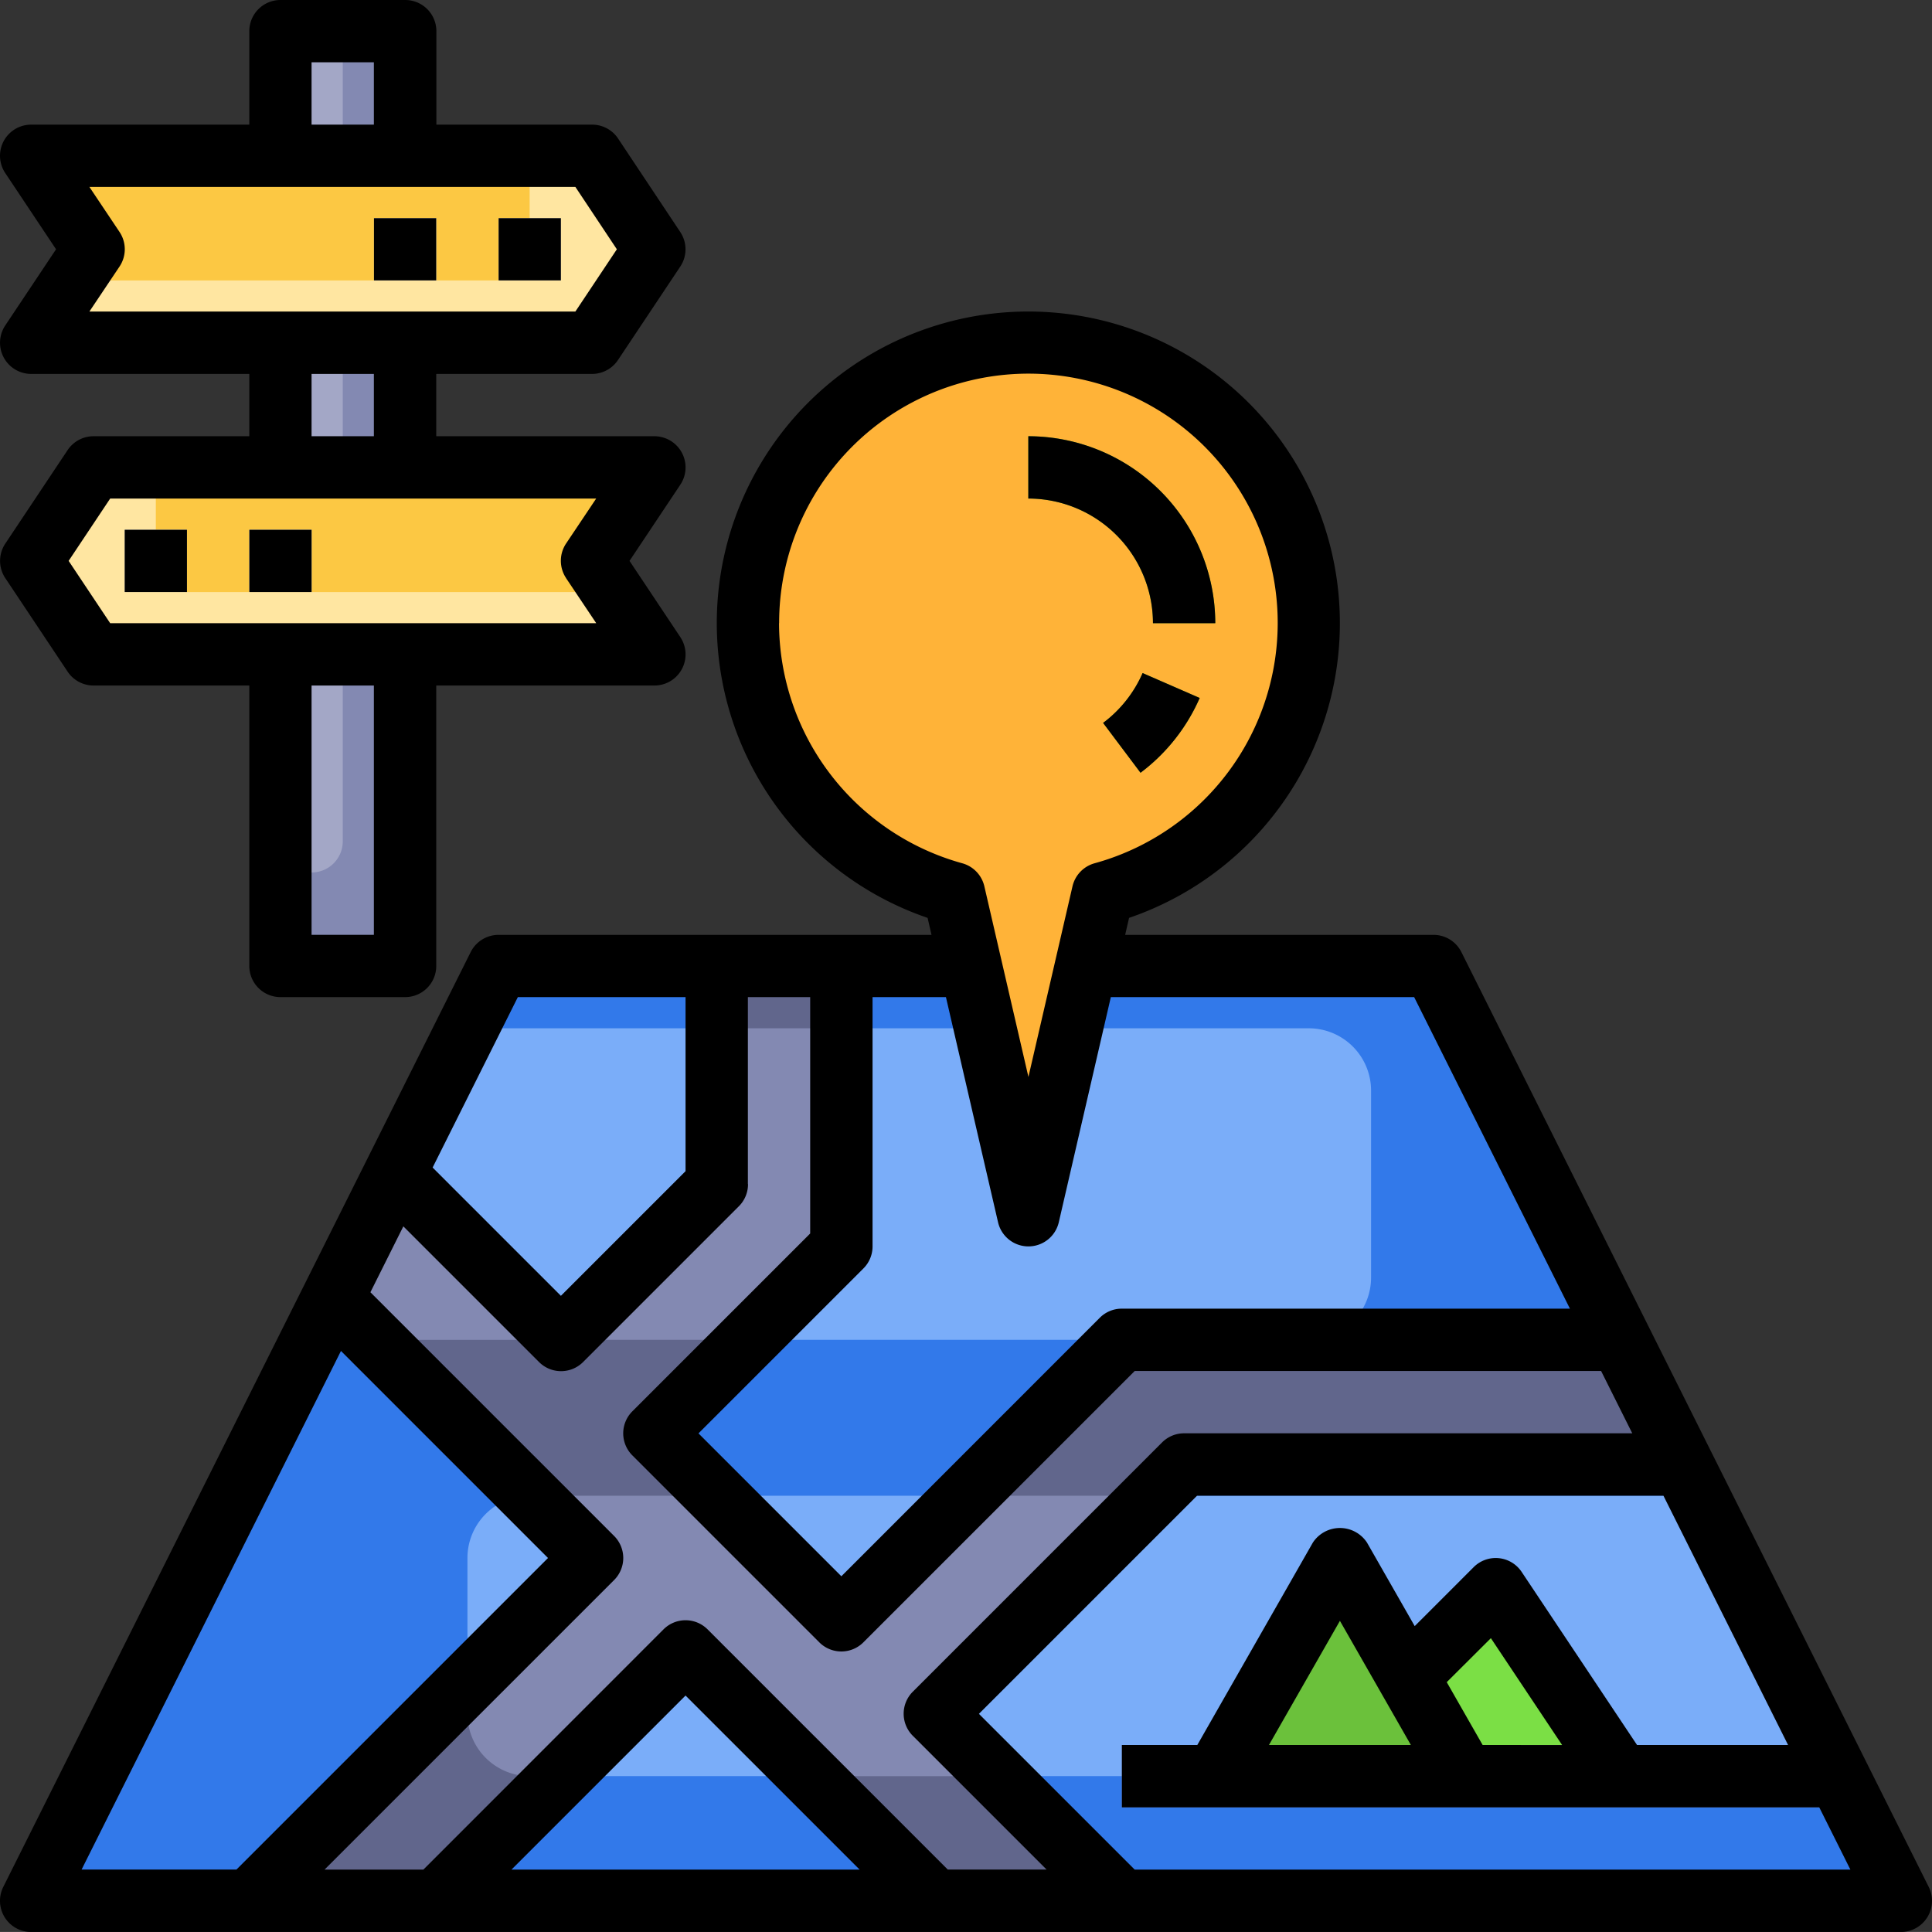 <svg id="mapa-de-viaje" xmlns="http://www.w3.org/2000/svg" width="76.897" height="76.895" viewBox="0 0 76.897 76.895">
  <rect x="0" y="0" width="76.897" height="76.895" fill="#333333" stroke="none"/>
  <path id="Trazado_632740" data-name="Trazado 632740" d="M39.207,32H20.6L2,69.207H76.414L57.811,32H44.168" transform="translate(-0.759 6.447)" fill="#3279ea"/>
  <path id="Trazado_632741" data-name="Trazado 632741" d="M64.989,49H18.48A2.48,2.48,0,0,0,16,51.48v6.2a2.48,2.48,0,0,0,2.48,2.48h52.09Z" transform="translate(2.605 10.532)" fill="#7aadf9"/>
  <path id="Trazado_632742" data-name="Trazado 632742" d="M11,46.4H50.688a2.48,2.48,0,0,0,2.48-2.48V36.48A2.48,2.48,0,0,0,50.688,34H17.2Z" transform="translate(1.403 6.928)" fill="#7aadf9"/>
  <path id="Trazado_632743" data-name="Trazado 632743" d="M46.207,51.844H66.051l-2.48-4.961H43.727L32.565,58.045,25.123,50.6l7.441-7.441V32H27.6v8.682l-6.2,6.2-6.614-6.614-2.48,4.961L22.643,55.565,9,69.207h7.441l9.922-9.922,9.922,9.922h7.441l-7.441-7.441Z" transform="translate(0.923 6.447)" fill="#61668c"/>
  <path id="Trazado_632744" data-name="Trazado 632744" d="M34.6,57.682,43.285,49H35.844l-4.961,4.961L25.922,49H18.48l2.48,2.48L16,56.441v1.24a2.48,2.48,0,0,0,2.48,2.48h1.24L24.682,55.2l4.961,4.961h7.441Z" transform="translate(2.605 10.532)" fill="#8389b2"/>
  <g id="Grupo_926683" data-name="Grupo 926683" transform="translate(13.231 40.928)">
    <path id="Trazado_632745" data-name="Trazado 632745" d="M14.147,38.667l-2.48,4.961,1.653,1.653h7.441Z" transform="translate(-11.667 -32.879)" fill="#8389b2"/>
    <path id="Trazado_632746" data-name="Trazado 632746" d="M30.162,42.682V34H25.2v6.2L19,46.4h7.441Z" transform="translate(-9.905 -34)" fill="#8389b2"/>
  </g>
  <path id="Trazado_632747" data-name="Trazado 632747" d="M54.682,59.441,49.721,52,46,55.721v3.721" transform="translate(9.812 11.252)" fill="#7bdf45"/>
  <path id="Trazado_632748" data-name="Trazado 632748" d="M10,2h4.961V39.207H10Z" transform="translate(1.163 -0.76)" fill="#8389b2"/>
  <path id="Trazado_632749" data-name="Trazado 632749" d="M10,2V35.486h1.24a1.241,1.241,0,0,0,1.24-1.24V2Z" transform="translate(1.163 -0.76)" fill="#a3a7c6"/>
  <path id="Trazado_632750" data-name="Trazado 632750" d="M24.324,13.441H2L4.48,9.721,2,6H24.324L26.8,9.721Z" transform="translate(-0.759 0.201)" fill="#ffe6a1"/>
  <path id="Trazado_632751" data-name="Trazado 632751" d="M2,6,4.48,9.721l-.827,1.24H20.6a1.241,1.241,0,0,0,1.24-1.24V6Z" transform="translate(-0.759 0.201)" fill="#fcc843"/>
  <path id="Trazado_632752" data-name="Trazado 632752" d="M40,59.682,44.961,51l4.961,8.682" transform="translate(8.37 11.012)" fill="#6bc13b"/>
  <g id="Grupo_926684" data-name="Grupo 926684" transform="translate(19.845 8.682)">
    <path id="Trazado_632753" data-name="Trazado 632753" d="M17,8h2.48v2.48H17Z" transform="translate(-17 -8)" fill="#fff"/>
  </g>
  <g id="Grupo_926685" data-name="Grupo 926685" transform="translate(14.884 8.682)">
    <path id="Trazado_632754" data-name="Trazado 632754" d="M13,8h2.48v2.48H13Z" transform="translate(-13 -8)" fill="#fff"/>
  </g>
  <path id="Trazado_632755" data-name="Trazado 632755" d="M4.48,23.441H26.8l-2.48-3.721L26.8,16H4.48L2,19.721Z" transform="translate(-0.759 2.604)" fill="#ffe6a1"/>
  <path id="Trazado_632756" data-name="Trazado 632756" d="M25.844,16l-2.48,3.721.827,1.24H7.24A1.241,1.241,0,0,1,6,19.721V16Z" transform="translate(0.202 2.604)" fill="#fcc843"/>
  <g id="Grupo_926686" data-name="Grupo 926686" transform="translate(4.962 21.084)">
    <path id="Trazado_632757" data-name="Trazado 632757" d="M5,18H7.48v2.48H5Z" transform="translate(-5 -18)" fill="#fff"/>
  </g>
  <g id="Grupo_926687" data-name="Grupo 926687" transform="translate(9.923 21.084)">
    <path id="Trazado_632758" data-name="Trazado 632758" d="M9,18h2.48v2.48H9Z" transform="translate(-9 -18)" fill="#fff"/>
  </g>
  <path id="Trazado_632759" data-name="Trazado 632759" d="M64.905,57H37v2.48H66.146Z" transform="translate(7.65 12.453)" fill="#61668c"/>
  <path id="Trazado_632760" data-name="Trazado 632760" d="M47.324,23.162A11.162,11.162,0,1,0,33.2,33.914l2.962,12.813,2.962-12.813A11.156,11.156,0,0,0,47.324,23.162Z" transform="translate(4.767 1.643)" fill="#ffb338"/>
  <path id="Trazado_632761" data-name="Trazado 632761" d="M36.162,12a11.153,11.153,0,0,0-7,19.844H39.883a1.241,1.241,0,0,0,1.24-1.24V13.175A11.086,11.086,0,0,0,36.162,12Z" transform="translate(4.767 1.643)" fill="#ffb338"/>
  <g id="Grupo_926688" data-name="Grupo 926688" transform="translate(40.929 17.363)">
    <path id="Trazado_632762" data-name="Trazado 632762" d="M41.441,22.441h-2.48A4.966,4.966,0,0,0,34,17.48V15A7.449,7.449,0,0,1,41.441,22.441Z" transform="translate(-34 -15)" fill="#559b2d"/>
  </g>
  <g id="Grupo_926689" data-name="Grupo 926689" transform="translate(43.905 26.789)">
    <path id="Trazado_632763" data-name="Trazado 632763" d="M37.89,26.569,36.4,24.584A4.977,4.977,0,0,0,37.974,22.6l2.272.992a7.478,7.478,0,0,1-2.356,2.977Z" transform="translate(-36.4 -22.6)" fill="#559b2d"/>
  </g>
  <path id="Trazado_632764" data-name="Trazado 632764" d="M19.734,36.491,1.13,73.7a1.24,1.24,0,0,0,1.11,1.795H76.655a1.24,1.24,0,0,0,1.11-1.795l-18.6-37.207a1.242,1.242,0,0,0-1.11-.686H45.782l.156-.676a12.4,12.4,0,1,0-8.019,0l.156.676H20.844A1.242,1.242,0,0,0,19.734,36.491Zm11.032,9.236V38.285h2.48v9.408l-7.078,7.078a1.239,1.239,0,0,0,0,1.754l7.441,7.441a1.24,1.24,0,0,0,1.754,0l10.8-10.8H64.726l1.24,2.48H48.129a1.235,1.235,0,0,0-.877.363l-9.922,9.922a1.239,1.239,0,0,0,0,1.754l5.324,5.324H38.721l-9.559-9.559a1.239,1.239,0,0,0-1.754,0L17.85,73.012H13.916L25.442,61.486a1.239,1.239,0,0,0,0-1.754l-9.7-9.7,1.311-2.623,5.4,5.4a1.24,1.24,0,0,0,1.755,0l6.2-6.2a1.237,1.237,0,0,0,.363-.877Zm4.448,27.285H21.357l6.928-6.928ZM14.57,52.368l8.241,8.241-12.4,12.4H4.247ZM46.162,73.012l-6.2-6.2,8.682-8.682H67.207l4.961,9.922H66.156l-4.593-6.89a1.24,1.24,0,0,0-1.909-.189L57.307,63.32l-1.9-3.326a1.29,1.29,0,0,0-2.153,0l-4.6,8.058h-3v2.48H73.408l1.24,2.48Zm10.992-4.961H51.506l2.824-4.941Zm2.856,0-1.428-2.5L60.339,63.8l2.836,4.254Zm-28-44.649a9.922,9.922,0,1,1,12.555,9.556,1.242,1.242,0,0,0-.879.917l-1.754,7.587-1.754-7.587a1.24,1.24,0,0,0-.879-.917A9.94,9.94,0,0,1,32.006,23.4Zm8.713,23.844a1.241,1.241,0,0,0,2.418,0l2.071-8.961H57.285l6.2,12.4H45.649a1.235,1.235,0,0,0-.877.363L34.487,61.336,28.8,55.649l6.565-6.565a1.237,1.237,0,0,0,.363-.877V38.285h2.921ZM28.285,38.285v6.928l-4.961,4.961-5.106-5.106,3.392-6.783Z" transform="translate(-0.999 1.402)"/>
  <path id="Trazado_632765" data-name="Trazado 632765" d="M38.961,22.441h2.48A7.449,7.449,0,0,0,34,15v2.48A4.966,4.966,0,0,1,38.961,22.441Z" transform="translate(6.929 2.363)"/>
  <path id="Trazado_632766" data-name="Trazado 632766" d="M36.4,24.584l1.49,1.984a7.464,7.464,0,0,0,2.355-2.977L37.972,22.6A4.953,4.953,0,0,1,36.4,24.584Z" transform="translate(7.505 4.189)"/>
  <path id="Trazado_632767" data-name="Trazado 632767" d="M17.123,1H12.162a1.24,1.24,0,0,0-1.24,1.24V5.961H2.24A1.239,1.239,0,0,0,1.208,7.888L3.23,10.922,1.208,13.954A1.241,1.241,0,0,0,2.24,15.883h8.682v2.48h-6.2a1.242,1.242,0,0,0-1.032.552l-2.48,3.721a1.239,1.239,0,0,0,0,1.375l2.48,3.721a1.24,1.24,0,0,0,1.032.553h6.2V39.447a1.24,1.24,0,0,0,1.24,1.24h4.961a1.24,1.24,0,0,0,1.24-1.24V28.285h8.682a1.239,1.239,0,0,0,1.032-1.927l-2.022-3.034,2.022-3.032a1.241,1.241,0,0,0-1.032-1.929H18.363v-2.48h6.2a1.242,1.242,0,0,0,1.032-.552l2.48-3.721a1.239,1.239,0,0,0,0-1.375L25.6,6.514a1.24,1.24,0,0,0-1.032-.553h-6.2V2.24A1.24,1.24,0,0,0,17.123,1ZM13.4,3.48h2.48v2.48H13.4Zm2.48,34.727H13.4V28.285h2.48Zm7.65-14.195,1.2,1.792H5.384l-1.653-2.48,1.653-2.48H24.728l-1.2,1.792A1.241,1.241,0,0,0,23.533,24.013Zm-7.65-5.649H13.4v-2.48h2.48Zm9.671-7.441L23.9,13.4H4.557l1.2-1.792a1.239,1.239,0,0,0,0-1.375l-1.2-1.793H23.9Z" transform="translate(-0.999 -1)"/>
  <path id="Trazado_632768" data-name="Trazado 632768" d="M5,18H7.48v2.48H5Z" transform="translate(-0.038 3.084)"/>
  <path id="Trazado_632769" data-name="Trazado 632769" d="M9,18h2.48v2.48H9Z" transform="translate(0.923 3.084)"/>
  <path id="Trazado_632770" data-name="Trazado 632770" d="M17,8h2.48v2.48H17Z" transform="translate(2.845 0.682)"/>
  <path id="Trazado_632771" data-name="Trazado 632771" d="M13,8h2.48v2.48H13Z" transform="translate(1.884 0.682)"/>
</svg>
